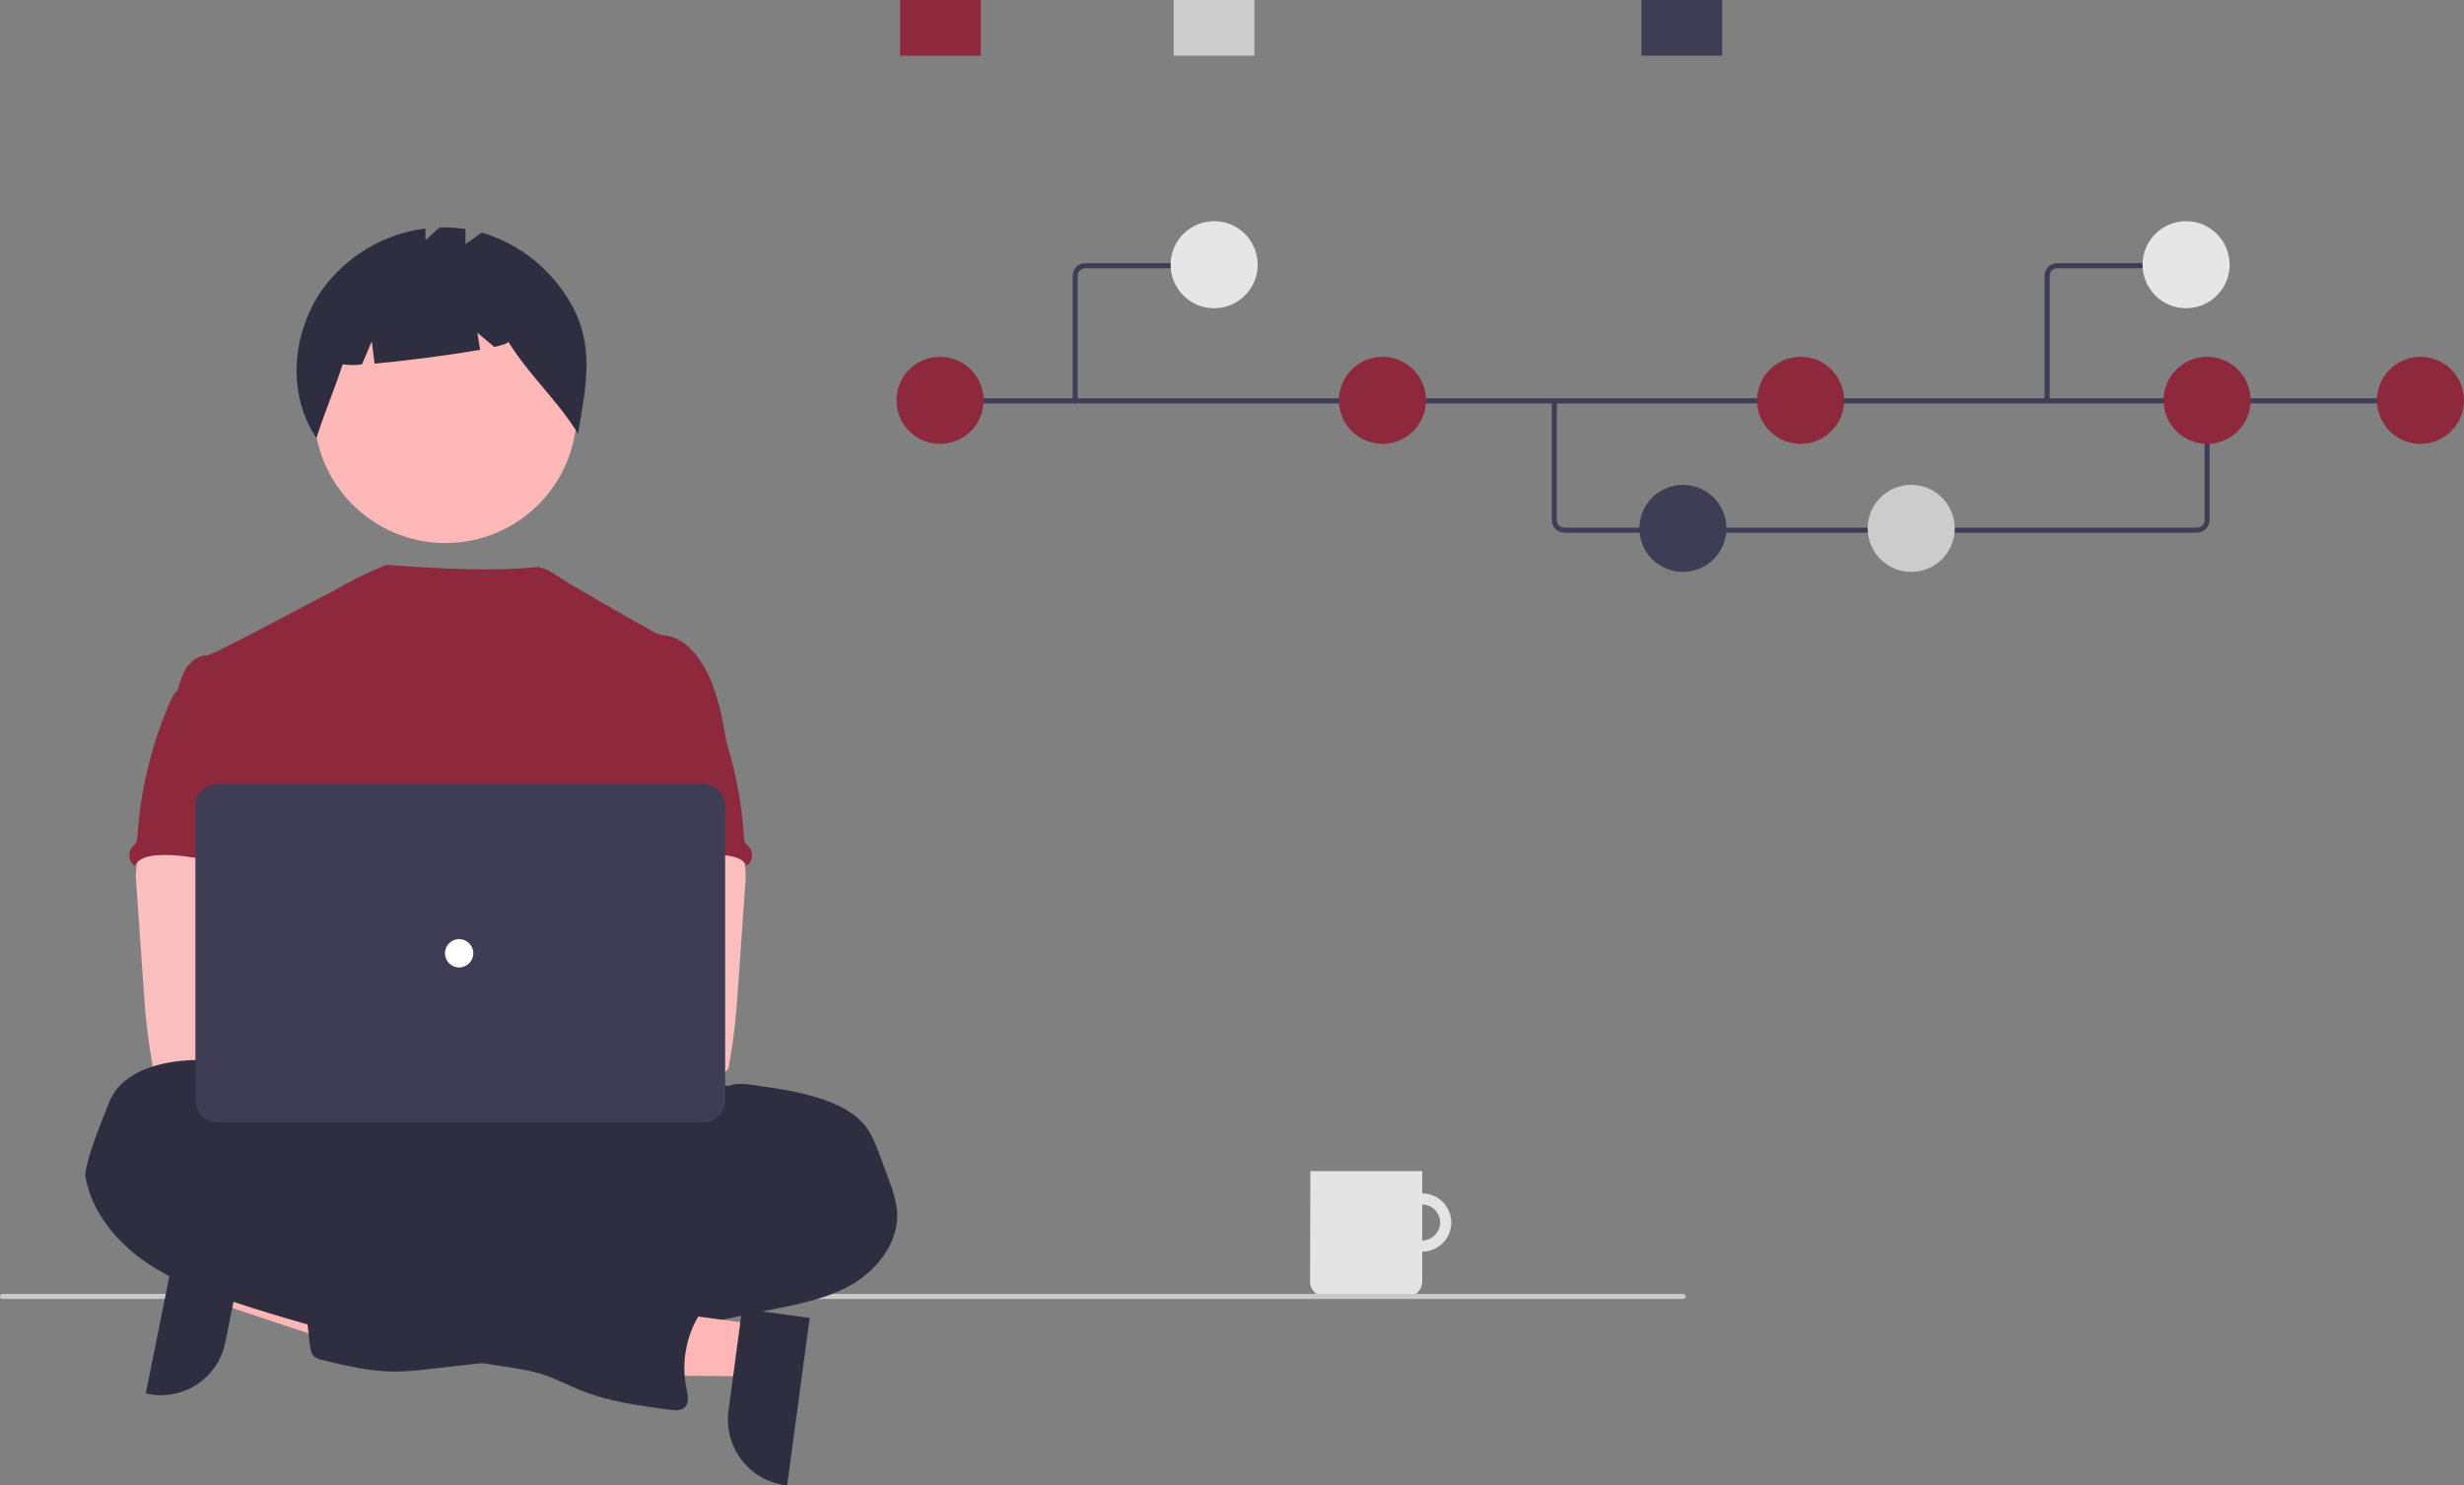 <?xml version="1.0" encoding="utf-8"?>
<!-- Generator: Adobe Illustrator 25.4.1, SVG Export Plug-In . SVG Version: 6.00 Build 0)  -->
<svg version="1.1" id="e7334088-53de-4589-99a2-090044ddfc90"
	 xmlns="http://www.w3.org/2000/svg" xmlns:xlink="http://www.w3.org/1999/xlink" x="0px" y="0px" viewBox="0 0 973.5 587"
	 style="enable-background:new 0 0 973.5 587;" xml:space="preserve">
<rect x="0" y="0" width="973.5" height="587" fill="#808080" stroke="none"/>
<style type="text/css">
	.st0{fill:#E4E4E4;}
	.st1{fill:#CACACA;}
	.st2{fill:#FFB6B6;}
	.st3{fill:#2F2E41;}
	.st4{fill:#FEB8B8;}
	.st5{fill:#8E283D;}
	.st6{fill:#FBBEBE;}
	.st7{fill:#3F3D56;}
	.st8{fill:#FFFFFF;}
	.st9{fill:#CCCCCC;}
	.st10{fill:#E6E6E6;}
</style>
<g id="f9b32178-6d95-472d-b482-6662972666de">
	<path id="f4b94a19-cbe0-459a-95a6-6ea3b3d72055" class="st0" d="M561.9,471.6c-6.3,0-11.5,5.1-11.5,11.5s5.1,11.5,11.5,11.5
		c6.3,0,11.5-5.1,11.5-11.5l0,0l0,0C573.4,476.8,568.2,471.6,561.9,471.6z M561.9,490.2c-3.9,0-7.1-3.2-7.1-7.1
		c0-3.9,3.2-7.1,7.1-7.1c3.9,0,7.1,3.2,7.1,7.1c0,0,0,0,0,0v0C568.9,487,565.8,490.2,561.9,490.2z"/>
	<path id="abc0e0b3-f22e-4bee-9929-c6879640924e" class="st0" d="M517.7,462.8h44.2v43.7c0,3.2-2.6,5.8-5.8,5.8c0,0,0,0,0,0h-32.7
		c-3.2,0-5.8-2.6-5.8-5.8c0,0,0,0,0,0L517.7,462.8L517.7,462.8z"/>
</g>
<path id="e24b6f19-a0a0-4e73-9cfc-bbb7635ad236" class="st1" d="M665.1,513.3H0.9c-0.6-0.1-1-0.6-0.9-1.1c0.1-0.5,0.4-0.8,0.9-0.9
	h664.2c0.6,0.1,1,0.6,0.9,1.1C666,512.8,665.6,513.2,665.1,513.3z"/>
<polygon class="st2" points="89.4,494.4 85.3,514.7 161.7,540.2 167.8,510.2 "/>
<path class="st3" d="M97.1,490.5l-8.1,40l0,0c-2.8,14.1-16.6,23.2-30.6,20.3l-0.8-0.2l13.2-65.5L97.1,490.5z"/>
<circle id="fd4e5ab9-ffc8-4bbb-9267-3af70c31dae1" class="st4" cx="176" cy="162.7" r="51.9"/>
<path id="a8c9bbe2-1461-49cf-8211-f8d251166dc5" class="st3" d="M224.4,118c-7.8-12.6-19.9-21.9-34.1-26.1l-6.4,4.6v-6
	c-3.4-0.5-6.9-0.7-10.3-0.6l-5.5,5v-4.6c-16.4,2-31.3,10.9-40.9,24.3c-11.9,17.2-13.9,41.1-2.2,58.5c3.2-9.9,7.1-19.2,10.4-29.1
	c2.5,0.3,5.1,0.4,7.6,0l3.9-9.1l1.1,8.8c12.1-1.1,30.2-3.4,41.7-5.5l-1.1-6.7l6.7,5.6c3.5-0.8,5.6-1.5,5.5-2.1
	c8.6,13.8,19,22.6,27.6,36.4C231.6,151.9,235.4,135.7,224.4,118z"/>
<ellipse id="f6be96d1-713f-4c17-812c-ecd79c56fe95" class="st3" cx="192.9" cy="464.8" rx="133.6" ry="37.4"/>
<path class="st5" d="M287.5,296.1c-1.8-10.7-3.6-21.7-8.6-31.3c-3.3-6.3-8.5-12.4-15.5-13.6c-1.4-0.1-2.7-0.4-4-0.9
	c-2.1-1-29.7-16.8-34.1-19.5c-3.8-2.4-9.7-6.7-12.7-6.7c-3-0.1-14.6,2.6-59.8-0.9c-7.6,3-15,6.7-22,10.8c-0.1-0.1-46.9,25-48.6,24.9
	c-3.3-0.1-6.4,2-8.3,4.7c-1.9,2.7-2.8,6-3.7,9.2c10.2,22.7,19.5,45.5,29.8,68.2c0.5,0.9,0.7,1.8,0.7,2.8c-0.2,1-0.6,2-1.3,2.8
	c-5,8-4.8,18.2-4.3,27.6c0.5,9.5,1.2,19.4-3,27.9c-1.1,2.3-2.6,4.5-3.7,6.8c-2.6,5.3-3.5,22.1-2,27.8l187.3,5.4
	C269.6,430.9,287.5,296.1,287.5,296.1z"/>
<path id="eb41f72e-aba6-4a16-bf55-c7027d2f1a4b" class="st6" d="M54,342c-0.4,2.7-0.4,5.4-0.1,8.2l2.7,38.5
	c0.3,3.6,0.5,7.3,0.8,10.9c0.6,7,1.6,14,2.8,21c0.1,2.1,1.8,3.7,3.8,3.6c11.8,2.5,24,2.4,36.1,1.7c18.4-1,65.5-3,68.3-6.7
	s1.2-9.8-2.5-12.8S100,396,100,396c0.6-4.8,2.4-9.3,4.2-13.9c3.1-8.1,6-16.5,6.1-25.1s-3.2-17.8-10.3-22.8
	c-5.8-4.1-13.4-4.8-20.5-4.7c-5.2,0.1-14.1-1.1-18.9,0.9C56.8,332.1,54.7,338.3,54,342z"/>
<path id="a363f2f7-2464-40a1-ad01-344825aa0b75" class="st3" d="M287.9,429.1c3.1-1.2,6.5-0.8,9.9-0.3c10.7,1.5,21.6,3,31.6,7.3
	c4.7,2,9.1,4.7,12.3,8.6c2.8,3.5,4.4,7.9,6,12.1l3.6,9.8c1.5,3.7,2.6,7.6,3.1,11.5c1.1,11.8-6.9,22.8-17,29
	c-10.1,6.1-22,8.3-33.6,10.6c-11.6,2.3-23.2,4.8-34.8,7.5c-5.4,1.4-10.9,2.5-16.4,3.2c-12.4,1.4-25.3-0.7-37,3.4
	c-4.7,1.6-9.3,4.1-14.1,5.2c-3.2,0.7-6.5,1.2-9.8,1.5l-22.2,2.5c-4.5,0.6-9.1,1-13.6,1c-9.7,0-19.3-2.3-28.7-4.6
	c-1-0.2-2-0.6-2.8-1.1c-1.5-1.2-1.8-3.3-2-5.1c-1-8.4-1.8-16.7-2.5-25.1c-0.2-2.7-0.4-5.7,1.1-7.9c1.9-2.8,5.5-3.7,8.8-4.2
	c14.1-2.3,28.4-3.3,42.7-3c5.4-5.4,14.4-5.5,21.5-8.4c2.6-1.2,5.1-2.6,7.6-4.1c12.7-7.4,26.9-11.9,41.6-13.1
	c2.9-0.1,5.7-0.5,8.5-1.2c5.5-1.7,10.5-6.4,16.2-5.2c0.7-1.9,1.2-4.5,2.8-5.8c0.8-0.7,1.8-1.1,2.5-1.9c1.6-1.6,1.7-4.1,1.5-6.3
	s-0.8-4.5-0.2-6.6c0.2-0.8,0.6-1.6,1-2.3C278,431.1,282.2,428.6,287.9,429.1z"/>
<path id="b53ad979-99f4-4c6e-a0f8-957060c42096" class="st5" d="M69.6,273.4c-0.9,1-1.6,2.1-2.1,3.3c-7.5,17-12,35.2-13.2,53.8
	c0,0.9-0.2,1.8-0.6,2.6c-0.4,0.5-0.9,1-1.4,1.5c-1.8,2.2-1.6,5.4,0.6,7.3c0.1,0.1,0.2,0.1,0.3,0.2c1.5-2.9,5.2-3.8,8.5-4.1
	c15.7-1.2,31,6.1,46.8,5.5c-1.1-3.8-2.7-7.5-3.6-11.4c-4-17.3,6-36-0.1-52.6c-1.2-3.3-3.3-6.6-6.5-8.1c-1.3-0.5-2.7-0.9-4.2-1.1
	c-4-0.7-11.9-3.8-15.7-2.6c-1.4,0.5-2,1.8-3.2,2.6C73.5,271.5,71.1,271.9,69.6,273.4z"/>
<path id="a1197c30-bfd4-4098-bcf9-2468e7a33bf1" class="st6" d="M287.7,330.4c-4.7-2-13.7-0.8-18.9-0.9c-7.1-0.2-14.7,0.6-20.5,4.7
	c-7.1,5-10.4,14.1-10.3,22.8c0.1,8.7,3,17,6.1,25.1c1.7,4.6,3.6,9.1,4.2,13.9c0,0-62.1,7.4-65.9,10.4s-5.4,9.1-2.5,12.8
	s92.6,7.5,104.4,5c2.1,0.1,3.8-1.6,3.8-3.6c1.2-7,2.2-13.9,2.8-21c0.3-3.6,0.6-7.2,0.8-10.9l2.7-38.5c0.3-2.7,0.3-5.5-0.1-8.2
	C293.6,338.3,291.4,332.1,287.7,330.4z"/>
<path id="ebe46053-6aac-4aa7-8615-21a6fa79538d" class="st5" d="M273,270.3c-1.2-0.8-1.7-2.1-3.2-2.6c-3.8-1.2-11.8,1.8-15.7,2.6
	c-1.4,0.2-2.8,0.6-4.2,1.1c-3.2,1.5-5.3,4.7-6.5,8.1c-6.1,16.6,3.9,35.4-0.1,52.6c-0.9,3.9-2.5,7.6-3.6,11.4
	c15.7,0.6,31.1-6.8,46.8-5.5c3.3,0.3,7,1.2,8.5,4.1c0.1-0.1,0.2-0.1,0.3-0.2c2.2-1.8,2.5-5.1,0.6-7.3c-0.5-0.5-1-1-1.4-1.5
	c-0.4-0.8-0.6-1.7-0.6-2.6c-1.2-18.6-5.6-36.8-13.2-53.8c-0.5-1.2-1.2-2.4-2.1-3.3C277.1,271.9,274.8,271.5,273,270.3z"/>
<polygon class="st2" points="299.2,523.4 296.5,543.9 216,543.2 220,512.8 "/>
<path class="st3" d="M319.9,520.8L311,587l-0.8-0.1c-14.2-1.9-24.2-15-22.4-29.2l0,0l5.4-40.5L319.9,520.8z"/>
<path id="a0b0f7ea-4ed9-4447-aa64-e2335b2c3196" class="st3" d="M109.8,439.5c0,0.9-1.5,0-1.6-1c-1-7.6-7-13.8-14-16.8
	s-14.9-3.2-22.5-2.5c-11.4,1.1-24.3,5.5-28.5,16.2c-1,2.5-10.3,24.8-9.4,29.8c2.4,13.4,11.6,24.8,22.6,32.7s24,12.6,36.9,16.9
	c34.1,11.2,69.1,19.6,104.6,25c5.8,0.9,11.6,1.7,17.1,3.5c4.9,1.7,9.5,4.1,14.4,6.1c11.2,4.5,23.3,6.1,35.2,7.7
	c2,0.3,4.4,0.4,5.9-0.9c1.9-1.8,1.3-4.9,0.7-7.5c-2-9.8-0.3-20.1,4.8-28.7c2-3.4,4.6-6.8,4.2-10.7c-0.4-4.5-5-7.8-9.5-8.5
	s-9.1,0.3-13.6,0.9c-1.5,0.4-3.2,0.2-4.6-0.5c-0.7-0.5-1.3-1-1.8-1.6c-6.4-6.2-16-7.5-23.9-3.3c-1.7,0.9-4.2-1.1-5.9-1.9l-19.6-8.9
	c-22.6-10.2-45.2-20.5-69.1-26.9c-1.9-0.4-3.7-1.1-5.3-2.2c-1.2-0.9-2-2.2-3.1-3.2c-2.4-2.3-5.7-3.1-8.6-4.7
	S109.1,442.7,109.8,439.5z"/>
<circle class="st6" cx="160.6" cy="412" r="14"/>
<circle class="st6" cx="191.6" cy="412" r="14"/>
<path class="st7" d="M278,443.5H85.7c-4.7,0-8.5-3.8-8.5-8.5V318.4c0-4.7,3.8-8.5,8.5-8.5H278c4.7,0,8.5,3.8,8.5,8.5v116.7
	C286.5,439.7,282.7,443.5,278,443.5z"/>
<circle id="e793da3b-cee2-4a15-ae11-6dab45a6c728" class="st8" cx="181.4" cy="376.7" r="5.6"/>
<path class="st7" d="M868,210.5H618.1c-2.8,0-5-2.2-5-5v-47.1h2v47.1c0,1.7,1.3,3,3,3H868c1.7,0,3-1.3,3-3V158h2v47.4
	C873,208.2,870.8,210.4,868,210.5z"/>
<rect x="371.4" y="157.4" class="st7" width="587.2" height="2"/>
<circle id="a67a4451-c7cc-402c-b29d-5a705f3c9418" class="st5" cx="371.4" cy="158.2" r="17.2"/>
<circle id="abdb3fbf-f68e-433e-a33f-153626b38c76" class="st5" cx="546.2" cy="158.2" r="17.2"/>
<circle id="ac293633-0933-4e21-a8aa-bc27ca4fbccc" class="st7" cx="664.9" cy="208.8" r="17.2"/>
<circle id="a0cd768d-b738-4d4b-9ab3-78ab535c7573" class="st9" cx="755.1" cy="208.8" r="17.2"/>
<circle id="b9eb3d2e-31e0-4fe2-be5c-79abb86bc227" class="st5" cx="711.4" cy="158.2" r="17.2"/>
<circle id="aa04baac-fce0-420a-b86a-4a97f3079928" class="st5" cx="956.3" cy="158.2" r="17.2"/>
<circle id="e92cf92c-058e-415c-ba96-766a57ee18d9" class="st5" cx="872" cy="158.2" r="17.2"/>
<rect id="ac5bf8cc-574d-4509-9338-881c836fd832" x="648.5" class="st7" width="31.9" height="22"/>
<rect id="ad5a043d-52f1-4931-b771-e4991ef7f7f7" x="355.6" class="st5" width="31.9" height="22"/>
<rect id="e5d95e83-bdd9-4322-95a9-5a9c4b449a8f" x="463.7" class="st9" width="31.9" height="22"/>
<path class="st7" d="M424.8,159.4c-0.6,0-1-0.4-1-1V109c0-2.8,2.2-5,5-5h48.7c0.6,0,1,0.4,1,1s-0.4,1-1,1h-48.7c-1.7,0-3,1.3-3,3
	v49.4C425.8,158.9,425.3,159.4,424.8,159.4z"/>
<circle id="b0a7c1c1-8f27-441f-a84a-e44462cc473e" class="st10" cx="479.7" cy="104.6" r="17.2"/>
<path class="st7" d="M809.8,158.4h-2V109c0-2.8,2.2-5,5-5h48.7v2h-48.7c-1.7,0-3,1.3-3,3V158.4z"/>
<circle id="b3140cf1-cdb8-48ff-81af-ce41ed4f5739" class="st10" cx="863.7" cy="104.6" r="17.2"/>
</svg>
